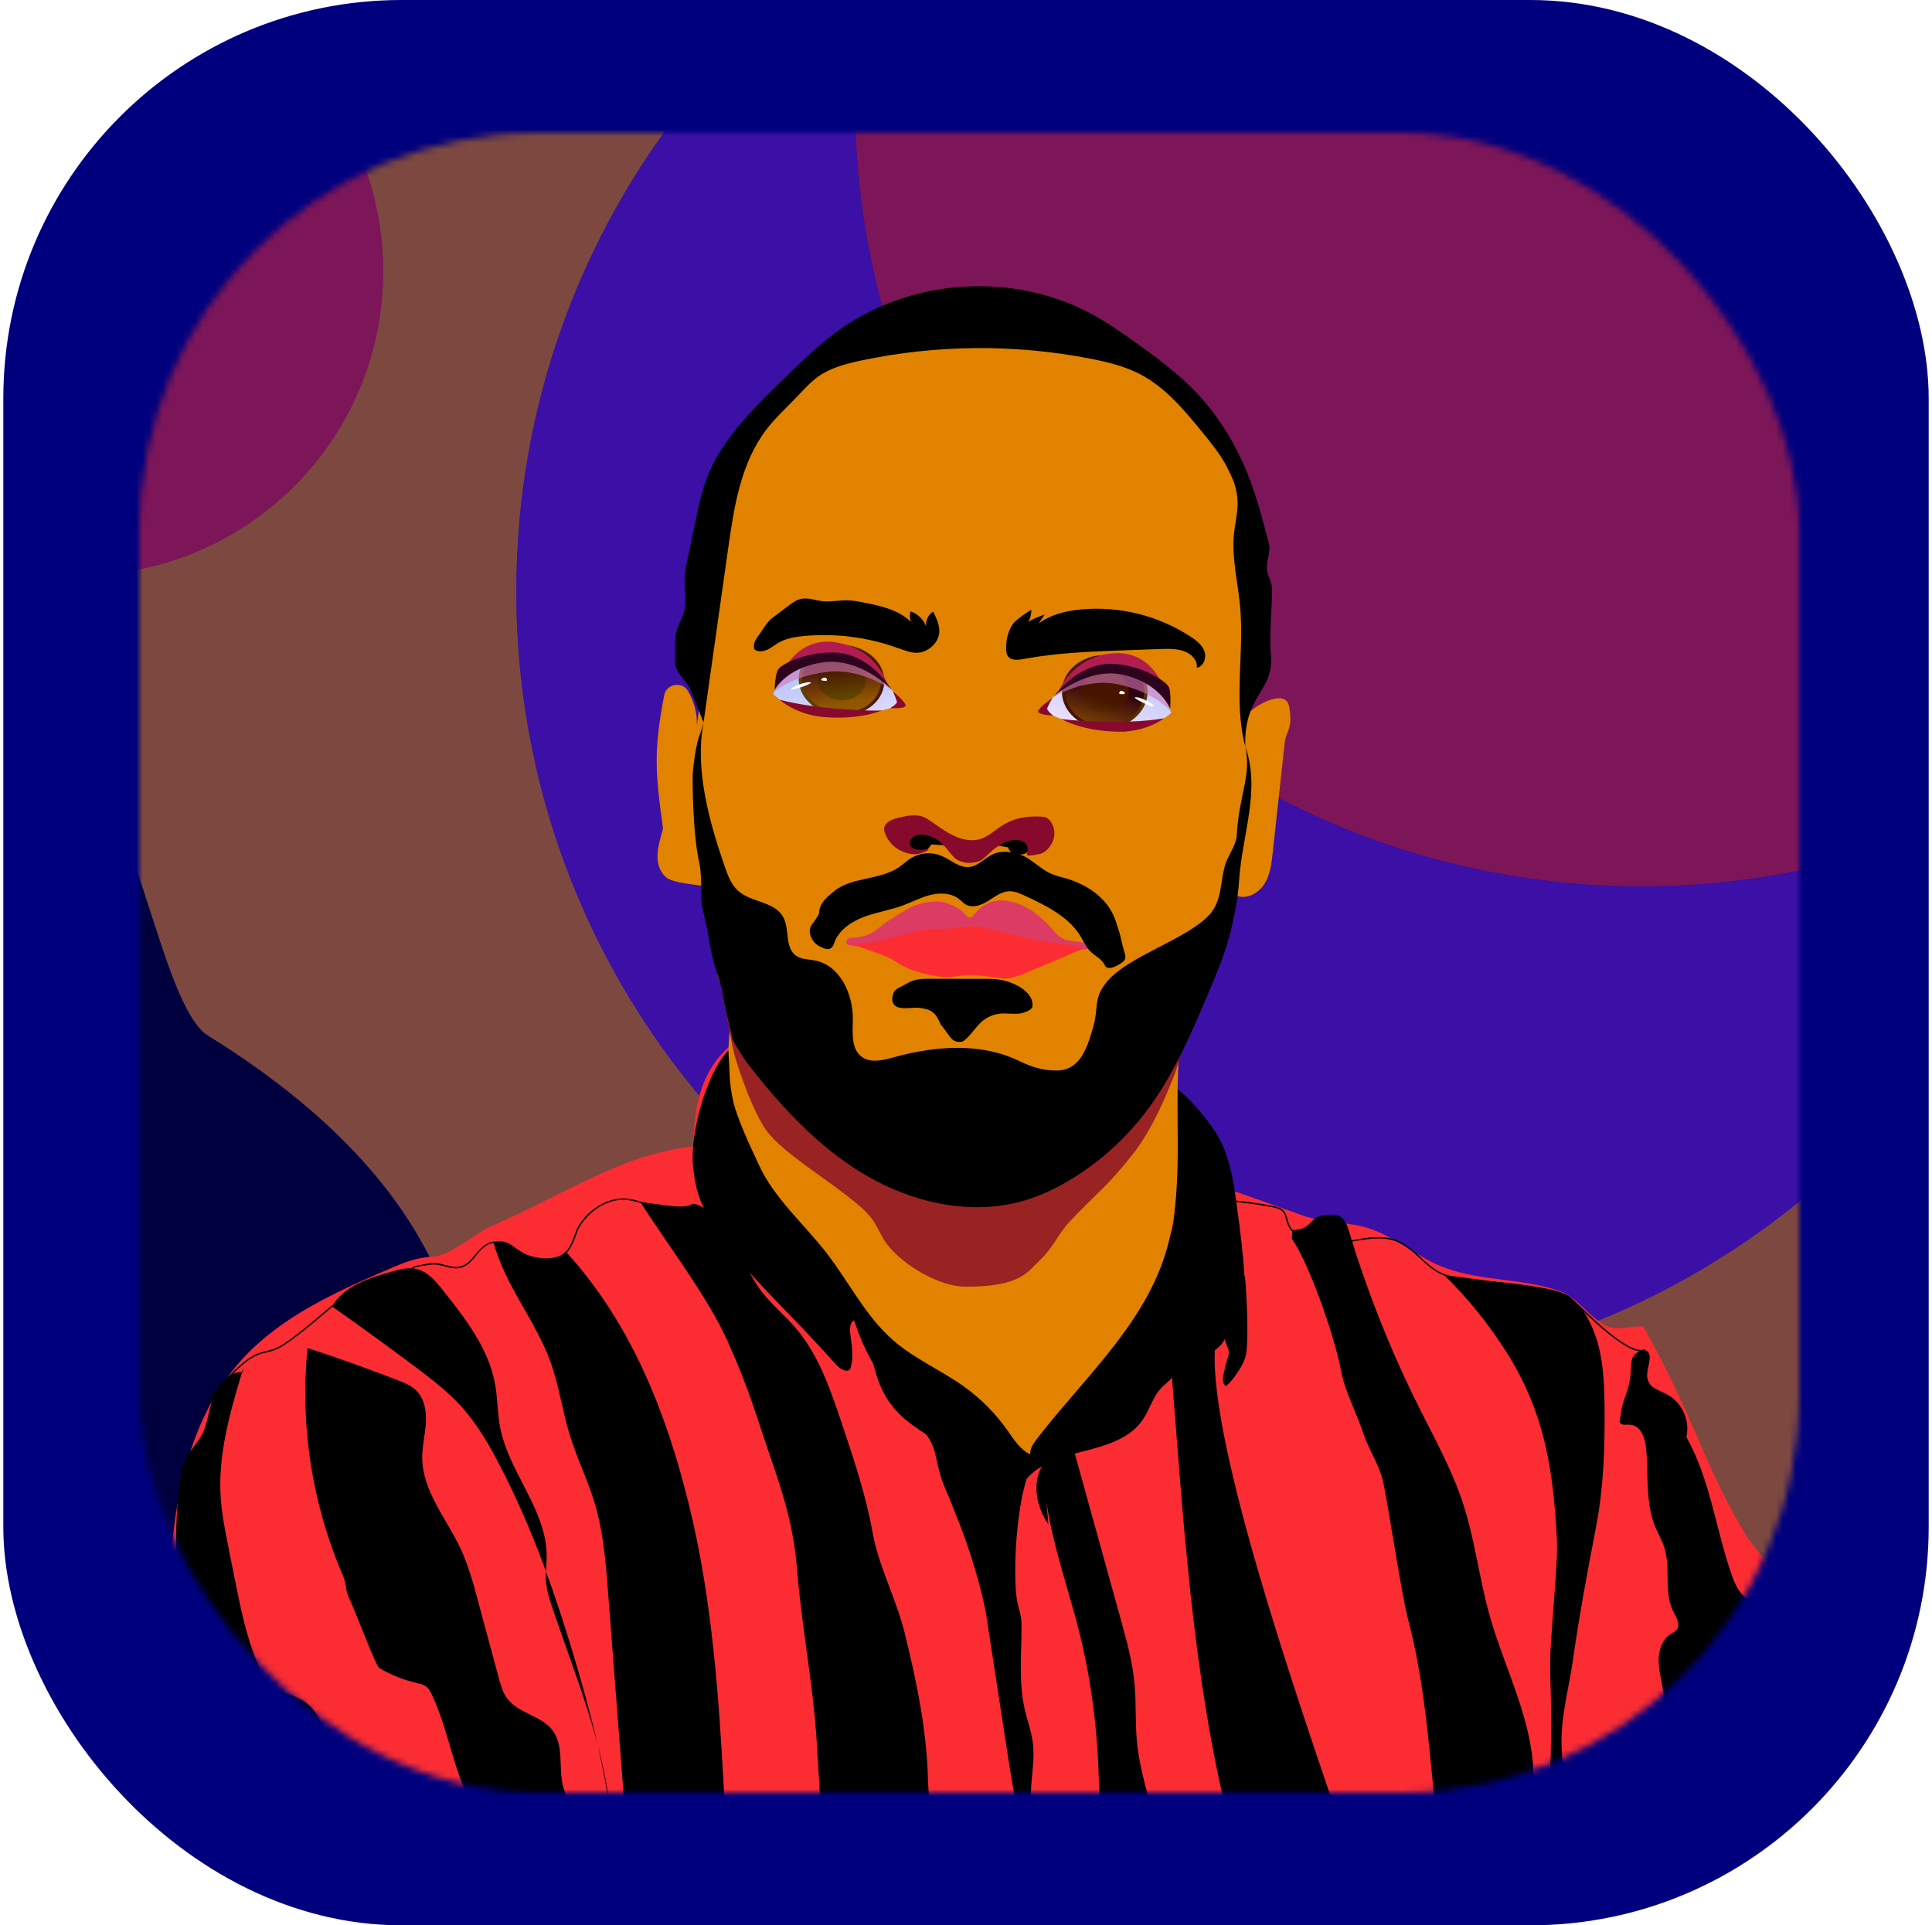 <svg width="291" height="290" viewBox="0 0 291 290" fill="none" xmlns="http://www.w3.org/2000/svg">
<g filter="url(#filter0_b_1170_2392)">
<rect x="0.5" width="290" height="290" rx="60" fill="#00007E"/>
</g>
<mask id="mask0_1170_2392" style="mask-type:alpha" maskUnits="userSpaceOnUse" x="21" y="20" width="250" height="250">
<rect x="21" y="20" width="250" height="250" rx="60" fill="#C4C4C4"/>
</mask>
<g mask="url(#mask0_1170_2392)">
<path d="M77.773 89.081C77.773 61.065 87.499 35.321 103.757 15.039H49.731C54.943 22.645 57.725 31.653 57.709 40.873C57.709 64.785 39.377 84.411 16 86.469V274.919H16.004V121.911C21.235 126.897 25.171 152.191 31.319 155.999C46.258 165.259 60.216 177.516 66.735 193.837C73.728 211.345 71.359 231.323 77.109 249.278C79.951 258.152 84.737 266.405 88.507 274.922H275.884V176.781C254.847 195.899 226.903 207.547 196.24 207.547C130.812 207.547 77.773 154.508 77.773 89.081Z" fill="#FA9101" fill-opacity="0.5"/>
<path d="M57.713 40.873C57.728 31.652 54.944 22.644 49.731 15.039L16.004 15.039V86.469C39.381 84.411 57.713 64.785 57.713 40.873Z" fill="#FB2D33" fill-opacity="0.5"/>
<path d="M66.732 193.832C60.212 177.511 46.255 165.252 31.319 155.994C25.171 152.186 21.235 126.896 16.004 121.906V274.918H88.503C84.734 266.4 79.948 258.147 77.105 249.274C71.355 231.319 73.725 211.341 66.732 193.832Z" fill="black" fill-opacity="0.5"/>
<path d="M247.234 133.506C181.806 133.506 128.765 80.466 128.765 15.039H103.758C87.499 35.321 77.773 61.065 77.773 89.081C77.773 154.508 130.813 207.547 196.24 207.547C226.904 207.547 254.847 195.897 275.884 176.781V130.017C266.511 132.341 256.89 133.512 247.234 133.506Z" fill="#781ED1" fill-opacity="0.5"/>
<path d="M247.234 133.506C256.89 133.512 266.512 132.34 275.884 130.015V15.039H128.766C128.766 80.466 181.806 133.506 247.234 133.506Z" fill="#FB2D33" fill-opacity="0.5"/>
<path d="M276.003 275.041C275.196 273.445 274.665 270.97 274.191 268.718C273.336 264.658 274.27 262.357 273.185 258.36C272.691 256.544 270.905 257.868 270.068 255.745C268.688 252.261 268.158 245.221 267.519 242.189C267.035 239.898 267.376 238.001 266.355 235.893C265.685 234.507 263.968 232.821 263.159 231.512C256.77 221.178 255.092 213.115 247.499 199.803C246.194 199.682 243.736 200.342 242.496 199.916C239.653 198.939 237.813 195.507 234.954 194.486C229.532 192.549 223.075 192.976 217.627 190.961C213.628 189.483 210.675 186.657 206.679 185.184C203.534 184.024 199.342 184.212 196.208 183.078C192.047 181.573 187.899 180.106 183.766 178.679C183.77 173.016 181.202 167.405 176.928 163.691C177.099 163.406 176.876 163.007 176.65 162.734C169.083 153.649 155.933 151.329 144.166 152.486C132.398 153.644 122.622 156.445 110.841 157.461L109.725 157.746C105.557 161.444 104.383 167.091 104.472 172.662C93.359 173.92 85.009 179.988 73.297 185.016C72.643 185.296 67.49 189.131 65.554 189.239C63.169 189.372 61.506 189.891 59.312 190.833C50.968 194.415 42.347 198.191 36.281 204.946C28.683 213.409 26.233 225.302 25.613 236.659C24.913 249.57 26.184 262.513 29.382 275.041H276.003Z" fill="#FB2D33"/>
<path d="M187.511 192.173L187.436 192.266C187.261 188.856 186.809 185.453 186.357 182.065C185.899 178.628 185.422 175.125 183.923 172C182.397 168.822 177.5 163.541 177 164.041C177 164.041 177.619 177.346 176.775 183.785C176.385 186.761 175.323 187.385 174.934 190.36C174.82 191.225 173.405 193.269 173 194.041C172.654 194.701 172.63 195.513 172.103 196.041C170.322 197.827 168.338 201.699 166.553 203.486C162.67 207.375 160.414 210.129 157.325 214.675C154.236 219.22 151.982 224.482 151.794 229.975C151.713 232.429 152.043 234.88 152.77 237.226C152.555 234.905 152.473 232.574 152.525 230.245C152.576 227.914 152.797 225.472 154.065 223.517C155.963 220.586 159.655 219.491 163.04 218.638C166.425 217.785 170.119 216.757 172.103 213.884C173.177 212.328 173.637 210.36 174.958 209.009C175.803 208.145 177.047 207.41 177.103 206.214C177.252 206.299 177.91 206.486 178.086 206.451C178.891 206.287 179.81 205.573 179.997 205.445C181.394 204.492 182.678 203.685 183.583 202.881C183.655 202.819 184.086 202.445 184.494 201.703C184.616 202.688 185.287 203.24 185.026 204.164C184.844 204.808 184.612 205.441 184.492 206.1C184.293 207.187 183.859 207.942 184.584 208.779C184.756 208.978 187.341 206.043 187.705 203.869C188.085 201.591 187.771 194.586 187.511 192.173Z" fill="black"/>
<path d="M50.243 196.947C54.318 199.819 58.351 202.748 62.344 205.734C64.897 207.644 67.45 209.593 69.577 211.968C71.861 214.521 73.601 217.509 75.186 220.546C80.351 230.452 84.012 241.074 87.126 251.804C89.255 259.141 91.143 266.575 92.03 274.162C91.2 263.202 86.814 252.884 83.29 242.474C82.791 241.01 82.311 239.52 82.228 237.976C82.163 236.784 82.34 235.593 82.341 234.399C82.352 227.429 76.587 221.732 75.307 214.881C74.918 212.8 74.956 210.657 74.59 208.571C73.643 203.169 70.12 198.628 66.71 194.333C65.616 192.955 64.382 191.487 62.661 191.122C61.466 190.868 60.234 191.193 59.057 191.523C55.582 192.486 51.762 193.707 49.965 196.833" fill="black"/>
<path d="M108.495 186.089C111.79 191.137 117.883 196.805 121.969 201.236L125.887 205.486C126.448 206.094 127.304 206.753 128.008 206.317C129.209 203.286 127.054 199.777 128.649 198.869C129.481 201.456 130.447 203.571 131.487 205.339C131.795 206.385 132.073 207.443 132.477 208.456C133.202 210.275 134.315 211.914 135.738 213.259C136.843 214.303 138.116 215.15 139.382 215.992L139.489 216.043C141.416 218.637 140.675 220.325 142.404 224.279C142.922 225.46 144.118 228.51 144.592 229.709C146.012 233.307 148.004 239.7 148.589 243.523L151.204 260.557C151.944 265.395 152.687 270.245 153.658 275.042H155.525C155.515 274.919 155.505 274.795 155.494 274.672C155.362 273.091 155.228 271.507 155.28 269.921C155.357 267.474 155.87 265.024 155.576 262.592C155.362 260.788 154.705 259.068 154.31 257.294C153.445 253.41 153.836 249.375 153.87 245.399C153.875 244.795 153.87 244.188 153.774 243.593C153.678 242.998 153.483 242.408 153.34 241.812C153.044 240.577 152.97 239.302 152.938 238.037C152.829 233.757 153.176 229.479 153.975 225.273C154.124 224.49 155.179 220.81 155.084 220.018C155.066 219.82 155.004 219.629 154.904 219.458C154.953 219.397 154.993 219.329 155.023 219.256C155.241 218.728 159.898 226.44 154.449 217.741C149 209.042 141.597 206.666 135.253 201.02C133.413 199.382 131.613 197.645 130.367 195.521C129.874 194.68 129.473 193.787 128.973 192.949C127.13 189.853 122.679 186.115 121.969 185.042C121.26 183.97 114.569 175.552 114 174.542C113.431 173.533 112.204 170.831 111.417 168.292C110.521 165.399 109.949 160.694 110 160.042C110.051 159.391 109.708 158.219 109.708 158.219C106.36 161.648 103.867 170.969 104.386 175.733C104.905 180.498 105.876 182.077 108.495 186.089Z" fill="black"/>
<path d="M157.615 226.207C158.596 233.045 161.056 239.684 162.711 246.437C164.999 255.769 165.757 265.43 165.511 275.043H174.161C173.076 270.84 171.655 266.625 171.244 262.344C170.967 259.45 171.155 256.528 170.888 253.633C170.584 250.304 169.686 247.061 168.792 243.839C166.393 235.192 163.995 226.545 161.597 217.898C159.081 217.887 156.881 220.016 156.298 222.463C155.716 224.911 156.512 227.528 157.902 229.623L157.615 226.207Z" fill="black"/>
<path d="M176.326 205.015C178.143 227.199 179.428 252.047 185.23 275.037H201.957C192.238 246.829 180.026 209.658 183.579 199.815C183.82 199.15 182.846 198.482 182.149 198.356C181.638 198.263 181.135 198.516 180.677 198.761L175.708 201.421C175.732 202.669 175.95 203.905 176.356 205.086L176.326 205.015Z" fill="black"/>
<path d="M205.34 215.897C206.132 218.331 207.675 220.492 208.273 222.981C208.96 225.836 211.089 240.14 212.022 243.662C214.791 254.119 215.333 264.72 216.47 275.042H230.142C230.616 272.62 230.982 270.183 230.979 267.721C230.97 259.262 226.669 251.485 224.374 243.343C222.792 237.734 222.153 231.878 220.328 226.344C218.666 221.298 216.054 216.63 213.683 211.876C209.454 203.405 205.951 194.591 203.212 185.529C202.927 184.582 202.55 183.518 201.64 183.13C201.187 182.937 200.676 182.953 200.184 182.971C196.822 183.099 198.033 185.157 194.672 185.285L194.571 186.592C197.01 189.953 200.988 201.015 202.013 206.604C202.568 209.596 204.403 213.004 205.34 215.897Z" fill="black"/>
<path d="M226.894 203.655C232.802 212.979 233.968 221.819 234.501 231.814C234.655 234.7 234.053 240.803 233.872 243.688C233.7 246.412 233.406 249.173 233.495 251.902C233.792 260.977 233.614 268.386 232.873 275.035H236.247C235.758 271.123 235.415 267.195 235.219 263.253C235 258.858 236.298 254.398 236.915 250.041C237.888 243.166 239.123 236.649 240.427 229.831C241.533 224.056 241.725 218.144 241.686 212.264C241.656 207.74 241.449 203.045 239.386 199.015C238.539 197.36 237.338 195.814 235.682 194.962C234.4 194.301 232.938 194.101 231.507 193.91L217.693 192.063L217.266 191.812C220.93 195.368 224.161 199.343 226.894 203.655Z" fill="black"/>
<path d="M245.943 214.667C247.304 215.094 247.787 216.749 247.933 218.166C248.339 222.108 247.785 226.247 249.283 229.915C249.726 231.001 250.341 232.017 250.694 233.136C251.677 236.246 250.552 239.851 252.038 242.752C252.483 243.623 253.146 244.687 252.554 245.466C252.322 245.772 251.949 245.928 251.625 246.133C250.333 246.952 249.806 248.608 249.821 250.138C249.836 251.667 250.287 253.156 250.504 254.67C251.145 259.163 249.734 263.904 251.182 268.205C251.558 269.319 252.12 270.374 252.381 271.522C252.639 272.688 252.579 273.901 252.208 275.036H264.745C262.951 272.957 262.529 269.794 263.721 267.319C263.994 266.749 264.347 266.209 264.479 265.594C264.604 265.015 264.524 264.414 264.444 263.827C263.79 259.04 263.135 254.253 262.481 249.467C262.276 247.962 262.077 246.385 262.61 244.963C263.1 243.656 264.192 242.291 263.573 241.04C262.071 240.332 261.324 238.651 260.782 237.081C258.417 230.218 257.565 222.767 254 216.445C254.565 214.097 253.453 211.445 251.383 210.202C249.872 209.296 248.362 209.181 248.111 207.436C247.923 206.129 249.139 204.076 247.977 203.447C247.388 203.13 246.371 203.732 245.999 204.285C245.626 204.838 245.663 206.369 245.597 207.034C245.316 209.878 244.372 210.471 244.092 213.315L243.929 214.112C244.214 214.931 245.117 214.409 245.943 214.667Z" fill="black"/>
<path d="M108.098 145.523C107.671 147.019 108.725 148.474 109.373 149.886C110.625 152.613 109.564 155.941 109.751 158.933C109.934 161.849 109.806 162.862 110.405 165.721C110.975 168.436 113.112 172.844 114.259 175.367C116.598 180.507 121.072 184.301 124.524 188.77C127.905 193.15 130.395 198.298 134.577 201.922C137.794 204.71 141.806 206.406 145.262 208.896C147.763 210.702 149.949 212.908 151.732 215.426C152.708 216.807 153.642 218.347 155.177 219.059C155.11 218.189 155.66 217.404 156.192 216.713C163.074 207.791 171.95 199.902 175.425 189.183C178.692 179.116 176.643 168.162 177.705 157.632C172.204 156.597 166.632 158.427 161.125 159.423C142.497 162.794 124.424 155.922 108.471 145.733L108.098 145.523Z" fill="#E28300"/>
<path d="M144.698 48.815C134.206 48.999 128.015 50.42 120.06 57.263C116.692 60.159 113.453 64.529 111.566 68.547C110.221 71.414 109.77 74.602 109.334 77.742L104.964 109.212C105.025 107.424 104.537 105.636 103.631 104.096C102.725 102.556 100.378 102.977 100.04 104.737C98.451 112.994 98.686 116.312 99.846 124.641C99.961 125.461 97.684 129.669 100.279 132.106C101.424 133.182 105.977 133.246 106.484 133.641C107.299 134.27 106.722 136.835 106.684 137.864C106.603 140.16 107.228 141.871 108.093 143.999C109.475 147.402 108.929 151.811 110.01 155.321C111.357 159.701 117.548 164.639 118.25 165.671C121.769 170.849 132.085 172.35 136.699 173.951C140.308 175.204 144.208 175.257 148.025 175.262C152.37 175.268 160.507 173.593 164.509 171.906C170.543 169.361 170.828 165.214 174.436 159.748C179.524 152.039 184.728 144.047 186.343 134.953C187.881 135.479 189.609 134.495 190.467 133.115C191.326 131.734 191.522 130.056 191.698 128.44C192.301 122.902 192.904 117.364 193.507 111.827C193.692 110.123 194.779 109.816 194.178 106.444C193.693 103.717 189.467 106.045 188.242 107.243C188.443 104.025 187.614 102.133 187.538 99.6C187.462 97.067 188.292 94.065 187.941 91.555C187.686 89.743 187.436 85.415 187.136 83.611C186.762 81.367 186.886 74.813 185.929 72.75C178.258 56.204 168.33 46.1 149.827 49.117L144.698 48.815Z" fill="#E28300"/>
<path d="M127.733 142.305C132.822 143.45 138.073 141.023 143.275 141.406C143.954 141.456 144.64 141.554 145.31 141.438C145.98 141.322 146.047 140.896 146.399 140.834C146.819 140.879 146.94 141.336 147.313 141.403C149.572 141.812 152.392 141.443 154.847 142.05C155.574 142.23 156.271 142.527 157.002 142.691C158.771 143.082 160.627 142.663 162.416 142.93C162.766 142.982 163.122 143.06 163.471 143.001C163.82 142.942 164.168 142.697 164.219 142.346C162.919 141.594 161.179 142.027 159.883 141.27C159.314 140.936 158.886 140.405 158.455 139.904C156.864 138.067 154.876 136.466 152.522 135.86C150.169 135.254 148.349 135.807 146.789 137.671C146.606 137.891 146.404 138.25 145.94 138.191C145.766 138.169 145.049 137.381 144.921 137.257C144.543 136.892 143.543 136.327 142.293 135.949C140.985 135.554 138.585 135.985 137.35 136.573C136.116 137.161 135.017 137.992 133.834 138.676C132.017 139.727 131.755 141.108 128.106 141.279C127.839 141.292 127.599 141.522 127.5 141.771C127.401 142.02 127.586 142.304 127.73 142.311" fill="#DC3B63"/>
<path d="M128.811 142.398L131.857 143.467C132.681 143.757 133.509 144.048 134.274 144.469C134.832 144.775 135.351 145.148 135.907 145.458C137.223 146.192 138.71 146.559 140.186 146.867C141.034 147.043 141.896 147.203 142.757 147.182C143.478 147.163 144.189 147.019 144.906 146.946C146.454 146.786 148.018 146.957 149.554 147.202C150.129 147.294 150.705 147.395 151.286 147.391C152.528 147.382 153.708 146.892 154.852 146.406L163.136 142.899C161.173 142.138 159.01 142.136 156.933 141.786C156.053 141.639 155.186 141.43 154.319 141.217L148.869 139.892C148.123 139.711 147.373 139.529 146.603 139.516C145.754 139.503 144.917 139.697 144.075 139.795C142.748 139.949 141.405 139.862 140.075 139.973C136.235 140.291 132.62 142.23 128.767 142.209L128.811 142.398Z" fill="#FB2D33"/>
<path d="M139.32 128.282C138.13 128.873 137.082 128.742 135.859 128.224C135.248 127.96 134.699 127.569 134.25 127.077C133.801 126.585 133.463 126.003 133.256 125.369C133.184 125.173 133.153 124.965 133.165 124.757C133.192 124.553 133.272 124.359 133.397 124.196C133.864 123.555 134.702 123.317 135.476 123.135C136.711 122.843 138.052 122.585 139.213 123.097C139.529 123.246 139.831 123.425 140.114 123.631C141.987 124.919 143.897 126.446 146.169 126.552C149.958 126.724 150.096 122.664 156.826 123.001C157.104 123.015 157.389 123.044 157.637 123.172C157.843 123.287 158.023 123.445 158.164 123.635C158.458 124.013 158.66 124.454 158.754 124.924C158.847 125.394 158.829 125.88 158.701 126.342C158.438 127.259 157.704 128.258 156.805 128.579C156.546 128.672 154.938 129 154.75 128.812C154.44 128.502 155.07 128.028 154.486 127.534C153.507 126.711 152.006 126.779 150.812 127.239C149.619 127.699 148.923 128.768 147.807 129.56C147.517 129.766 146.478 129.973 146.275 129.974C145.518 129.979 145.312 129.959 144.599 129.707C143.49 129.313 142.96 128.075 142.084 127.292C141.208 126.51 139.876 126.066 138.707 125.952C138.458 125.928 137.717 126.139 137.509 126.279C137.301 126.418 137.213 126.906 137.353 127.114C137.483 127.306 137.75 127.334 137.982 127.344L139.026 127.388C139.218 127.396 139.418 127.406 139.586 127.499C139.754 127.592 139.932 127.82 139.82 127.976C139.693 128.133 139.517 128.24 139.32 128.282Z" fill="#870A2C"/>
<path d="M152.939 128.632C152.939 128.632 154.993 129.122 154.787 127.698C154.58 126.274 152.2 126.091 150.461 127.396L151.881 127.645C151.881 127.645 151.853 128.328 152.939 128.632Z" fill="black"/>
<path d="M138.89 128.021C138.89 128.021 136.573 128.102 137.105 126.614C137.636 125.126 140.562 125.533 142.15 127.315L140.244 127.188C140.244 127.188 140.127 127.929 138.89 128.021Z" fill="black"/>
<path d="M151.551 97.269C151.539 97.719 151.484 98.607 151.964 99.019C152.553 99.525 153.435 99.395 154.198 99.252C159.176 98.326 164.258 98.139 169.318 97.955L174.818 97.755C176.314 97.701 177.919 97.677 179.164 98.51C179.851 98.971 180.392 99.77 180.261 100.587C181.278 100.416 181.757 99.105 181.424 98.129C181.09 97.153 180.213 96.474 179.354 95.908C174.457 92.71 168.623 91.261 162.799 91.796C160.545 92.01 158.246 92.559 156.442 93.928L157.346 92.567C156.492 92.844 155.244 93.356 154.543 93.921C155.113 93.752 155.342 92.456 155.348 91.859C154.87 92.046 153.265 93.252 152.896 93.606C152.141 94.331 151.587 95.819 151.551 97.269Z" fill="black"/>
<path d="M135.547 97.717C136.749 98.144 137.826 98.572 139.032 98.163C140.238 97.755 141.277 96.714 141.454 95.45C141.615 94.293 141.075 93.171 140.55 92.125C140.18 92.356 139.884 92.688 139.698 93.082C139.511 93.476 139.441 93.915 139.496 94.348C139.295 93.82 138.979 93.342 138.571 92.95C138.163 92.558 137.674 92.261 137.138 92.081C136.993 92.608 137.018 93.167 137.209 93.68C135.357 91.84 132.631 91.258 130.068 90.751C129.253 90.591 128.429 90.431 127.603 90.417C126.376 90.395 125.151 90.693 123.931 90.559C122.8 90.437 121.665 89.948 120.561 90.224C119.912 90.386 119.358 90.793 118.823 91.199L116.353 93.051C115.57 93.64 115.043 94.607 114.476 95.409C113.909 96.21 113.328 96.89 113.633 97.823C114.17 98.219 114.931 98.146 115.54 97.873C116.148 97.601 116.664 97.161 117.24 96.823C118.408 96.143 119.782 95.921 121.127 95.796C125.885 95.359 130.681 95.973 135.177 97.593L135.547 97.717Z" fill="black"/>
<path d="M108.53 146.258C109.593 150.914 111.899 155.196 115.2 158.647C115.937 159.415 116.724 160.143 117.356 160.998C118.068 161.96 118.567 163.064 119.248 164.043C121.403 167.128 125.115 168.658 128.635 169.988C131.024 170.889 133.426 171.773 135.897 172.418C144.173 174.579 153.152 173.947 161.042 170.647C168.932 167.348 175.692 161.401 179.967 153.992C178.371 156.679 177.745 159.818 176.573 162.715C174.993 166.624 173.094 170.756 170.465 174.051C166.501 179.019 165.479 179.385 161.113 184.006C159.383 185.838 158.674 187.904 156.539 189.904C154.871 191.466 153.796 193.838 145.427 193.811C141.49 193.799 136.084 190.606 133.665 187.495C132.662 186.206 132.312 184.93 131.344 183.614C130.48 182.443 129.33 181.517 128.194 180.606C123.998 177.241 118.095 173.683 115.605 170.509C113.552 167.893 110.961 160.54 110.469 158.24C109.621 154.276 108.857 150.295 108.177 146.297" fill="#870A2C" fill-opacity="0.8"/>
<path d="M176.366 107.408C176.366 107.408 174.165 109.644 169.385 109.708C164.604 109.771 159.823 108.723 157.238 107.033C157.238 107.033 157.626 106.201 158.501 105.15C160.018 103.331 162.998 100.863 167.955 100.947C174.831 101.066 176.117 105.97 176.33 107.156C176.356 107.316 176.366 107.408 176.366 107.408Z" fill="url(#paint0_linear_1170_2392)"/>
<path d="M166.401 109.729C169.964 109.729 172.853 107.25 172.853 104.192C172.853 101.135 169.964 98.656 166.401 98.656C162.837 98.656 159.948 101.135 159.948 104.192C159.948 107.25 162.837 109.729 166.401 109.729Z" fill="url(#paint1_linear_1170_2392)"/>
<path d="M166.401 109.284C169.68 109.284 172.339 107.003 172.339 104.189C172.339 101.375 169.68 99.094 166.401 99.094C163.121 99.094 160.463 101.375 160.463 104.189C160.463 107.003 163.121 109.284 166.401 109.284Z" fill="url(#paint2_linear_1170_2392)"/>
<path style="mix-blend-mode:multiply" d="M166.4 107.316C168.41 107.316 170.039 105.918 170.039 104.193C170.039 102.468 168.41 101.07 166.4 101.07C164.39 101.07 162.761 102.468 162.761 104.193C162.761 105.918 164.39 107.316 166.4 107.316Z" fill="url(#paint3_linear_1170_2392)"/>
<g style="mix-blend-mode:multiply" opacity="0.6">
<path d="M176.33 107.148C175.048 105.713 172.525 104.005 168.551 103.102C163.635 101.986 158.772 104.851 158.501 105.142C160.018 103.323 162.998 100.855 167.955 100.94C174.83 101.058 176.117 105.962 176.33 107.148Z" fill="#CF77B6"/>
</g>
<path d="M159.451 104.131C159.451 104.131 161.37 99.13 167.261 98.439C174.624 97.574 175.936 105.789 175.936 105.789C175.936 105.789 170.3 96.244 159.451 104.131Z" fill="#B11D51"/>
<path d="M159.826 108.275C160.348 108.452 169.533 109.217 175.276 108.203C175.431 108.176 172.614 110.285 168.48 110.216C162.814 110.125 159.826 108.275 159.826 108.275Z" fill="#870A2C"/>
<path d="M158.498 105.148C158.498 105.148 156.351 106.614 156.371 107.161C156.392 107.707 158.618 107.783 158.618 107.783C158.618 107.783 157.621 106.999 157.731 106.681C157.841 106.364 158.498 105.148 158.498 105.148Z" fill="#870A2C"/>
<path d="M176.249 106.774C176.249 106.774 176.439 104.326 176.061 103.502C175.684 102.678 172.428 100.411 168.071 100.011C163.714 99.612 160.456 102.736 158.732 104.872C158.732 104.872 163.883 100.341 169.383 101.688C174.884 103.036 176.249 106.774 176.249 106.774Z" fill="#2E031E"/>
<path d="M170.935 105.051C170.691 105.172 173.521 106.622 173.768 106.383C174.014 106.144 171.477 104.781 170.935 105.051Z" fill="white"/>
<path d="M168.844 104.055C168.638 104.064 168.452 104.534 168.695 104.539C168.938 104.544 169.372 104.623 169.426 104.448C169.48 104.274 169.12 104.044 168.844 104.055Z" fill="white"/>
<path d="M116.48 104.531C116.48 104.531 118.427 106.889 123.176 107.426C127.925 107.962 132.793 107.435 135.55 106.072C135.55 106.072 135.255 105.237 134.497 104.149C134.497 104.149 134.497 104.149 134.497 104.145C133.185 102.253 130.488 99.594 125.547 99.182C118.694 98.612 116.883 103.176 116.543 104.29C116.5 104.444 116.48 104.531 116.48 104.531Z" fill="url(#paint4_linear_1170_2392)"/>
<path d="M133.184 102.913C133.395 99.977 130.685 97.389 127.13 97.134C123.576 96.878 120.524 99.052 120.313 101.988C120.102 104.924 122.812 107.512 126.366 107.767C129.921 108.023 132.973 105.849 133.184 102.913Z" fill="url(#paint5_linear_1170_2392)"/>
<path d="M132.671 102.88C132.865 100.177 130.371 97.796 127.1 97.561C123.829 97.326 121.019 99.326 120.825 102.029C120.631 104.731 123.125 107.112 126.396 107.347C129.667 107.583 132.476 105.582 132.671 102.88Z" fill="url(#paint6_linear_1170_2392)"/>
<path style="mix-blend-mode:multiply" d="M130.333 102.03C130.664 103.677 129.326 105.197 127.345 105.427C125.364 105.656 123.49 104.506 123.159 102.862C122.828 101.218 124.165 99.695 126.146 99.466C128.127 99.238 129.999 100.384 130.333 102.03Z" fill="url(#paint7_linear_1170_2392)"/>
<g style="mix-blend-mode:multiply" opacity="0.6">
<path d="M116.545 104.29C117.979 103.045 120.671 101.661 124.722 101.192C129.732 100.613 134.261 103.838 134.499 104.145C133.186 102.253 130.489 99.594 125.549 99.182C118.695 98.612 116.885 103.176 116.545 104.29Z" fill="#CF77B6"/>
</g>
<path d="M133.663 103.081C133.663 103.081 132.296 98.104 126.51 96.856C119.278 95.296 117.084 103.027 117.084 103.027C117.084 103.027 123.724 94.448 133.663 103.081Z" fill="#B11D51"/>
<path d="M132.841 107.002C132.303 107.12 123.082 106.938 117.479 105.399C117.327 105.358 119.901 107.656 124.022 108.002C129.67 108.479 132.841 107.002 132.841 107.002Z" fill="#870A2C"/>
<path d="M134.501 104.148C134.501 104.148 136.479 105.765 136.399 106.285C136.319 106.806 134.097 106.657 134.097 106.657C134.097 106.657 135.172 106.009 135.098 105.691C135.024 105.374 134.501 104.148 134.501 104.148Z" fill="#870A2C"/>
<path d="M116.663 103.94C116.663 103.94 116.741 101.578 117.205 100.827C117.67 100.075 121.151 98.23 125.532 98.282C129.913 98.334 132.812 101.647 134.294 103.862C134.294 103.862 129.664 99.018 124.043 99.757C118.422 100.496 116.663 103.94 116.663 103.94Z" fill="#2E031E"/>
<path d="M122.14 102.815C122.37 102.958 119.396 104.062 119.178 103.808C118.959 103.555 121.628 102.503 122.14 102.815Z" fill="white"/>
<path d="M124.326 102.075C124.53 102.104 124.664 102.574 124.422 102.554C124.181 102.534 123.739 102.567 123.704 102.394C123.669 102.221 124.052 102.038 124.326 102.075Z" fill="white"/>
<path d="M105.971 108.813L109.675 82.621C110.564 76.329 111.58 69.728 115.445 64.686C116.798 62.918 118.46 61.409 120.004 59.801C121.035 58.722 122.026 57.585 123.243 56.721C125.124 55.386 127.42 54.79 129.676 54.311C141.114 51.888 152.923 51.803 164.395 54.059C166.908 54.558 169.428 55.174 171.702 56.356C175.549 58.356 178.404 61.805 181.148 65.163C183.713 68.304 186.414 71.798 186.408 75.854C186.408 77.343 186.031 78.804 185.873 80.284C185.477 84.001 186.46 87.708 186.794 91.43C187.423 98.431 185.765 105.643 187.562 112.438C187.339 104.427 192.036 104.255 191.409 98.393C191.152 95.978 191.63 91.094 191.59 88.665C191.571 87.487 190.858 86.747 190.806 85.571C190.758 84.503 191.418 83.023 191.15 81.987C190.27 78.577 189.384 75.161 188.114 71.881C186.304 67.21 183.691 62.823 180.249 59.182C177.449 56.217 174.141 53.788 170.819 51.423C168.886 50.05 166.938 48.691 164.869 47.535C153.115 40.966 137.631 41.775 126.629 49.53C123.541 51.706 120.819 54.353 118.112 56.988C116.302 58.748 114.491 60.511 112.793 62.379C110.259 65.165 107.949 68.231 106.57 71.734C105.701 73.937 105.216 76.268 104.73 78.586L103.595 84.03C103.368 85.123 103.139 86.222 103.116 87.338C103.086 88.871 103.443 90.431 103.09 91.923C102.792 93.183 102.006 94.296 101.782 95.571C101.649 96.326 101.635 99.204 101.711 99.967C101.839 101.329 103.034 102.28 103.871 103.587L105.971 108.813Z" fill="black"/>
<path d="M125.749 141.76C126.532 139.945 128.342 138.768 130.197 138.082C132.051 137.396 134.03 137.092 135.889 136.418C137.319 135.9 138.674 135.165 140.151 134.8C141.627 134.435 143.318 134.499 144.503 135.452C144.823 135.71 145.1 136.026 145.455 136.235C146.48 136.835 147.794 136.351 148.803 135.72C149.811 135.089 150.808 134.285 151.996 134.243C152.836 134.214 153.634 134.576 154.395 134.93C157.623 136.431 161.044 138.105 162.844 141.175C163.237 141.846 163.548 142.577 164.076 143.148C164.824 143.958 165.986 144.421 166.426 145.433C166.848 146.288 168.421 145.469 169.172 144.84C169.834 144.283 169.348 143.495 169.131 142.617C169.003 142.099 168.686 140.605 168.5 140.105C168.24 139.41 168.269 139.364 168.03 138.662C167.075 135.844 164.706 133.895 161.946 132.786C160.369 132.152 159.962 132.24 158.376 131.629C156.968 131.087 155.4 129.414 153.998 128.858C152.596 128.303 150.978 128.036 149.598 128.645C148.34 129.2 147.368 130.438 146 130.586C144.45 130.753 143.171 129.465 141.726 128.876C140.994 128.584 140.204 128.467 139.419 128.534C138.633 128.602 137.875 128.852 137.203 129.265C136.553 129.673 136.004 130.226 135.364 130.651C132.361 132.645 128.248 132.025 125.489 134.345C124.421 135.242 123.433 136.086 123.38 137.479C123.365 137.845 122.454 139.041 122.248 139.323C121.555 140.271 122.248 141.867 123.274 142.444C124.3 143.021 125.144 143.309 125.596 142.225L125.749 141.76Z" fill="black"/>
<path d="M134.576 149.567C134.803 148.93 135.605 148.696 136.193 148.364C136.671 148.094 137.154 147.821 137.679 147.659C138.42 147.429 139.21 147.428 139.986 147.43L148.397 147.444C148.951 147.444 149.507 147.444 150.059 147.5C151.272 147.621 152.446 147.998 153.504 148.605C154.524 149.191 155.493 150.13 155.528 151.307C155.534 151.507 155.508 151.718 155.39 151.877C155.309 151.976 155.21 152.059 155.098 152.121C154.692 152.372 154.241 152.545 153.771 152.631C152.757 152.815 151.713 152.585 150.687 152.677C149.698 152.768 148.76 153.153 147.992 153.782C146.961 154.631 146.304 155.87 145.259 156.702C145.153 156.799 145.025 156.867 144.886 156.901C143.34 157.155 143.105 156.046 141.751 154.383C141.602 154.199 141.53 153.964 141.433 153.748C141.143 153.107 140.694 152.514 140.064 152.205C139.731 152.041 139.362 151.964 138.996 151.889C137.674 151.616 136.697 152.032 135.375 151.757C135.266 151.733 133.912 151.428 134.576 149.567Z" fill="black"/>
<path d="M105.971 108.812C104.625 115.839 106.809 123.741 109.154 130.5C109.614 131.827 110.112 133.213 111.153 134.155C113.132 135.946 116.653 135.77 117.953 138.101C118.97 139.922 118.172 142.667 119.847 143.911C120.687 144.535 121.828 144.481 122.852 144.695C126.576 145.47 128.516 149.786 128.457 153.589C128.426 155.59 128.182 157.996 129.793 159.184C131.135 160.174 133.005 159.698 134.612 159.255C140.822 157.538 147.714 156.994 153.509 159.809C155.361 160.709 157.123 161.269 159.181 161.244C162.593 161.204 163.652 158.133 164.612 154.858C165.572 151.584 164.584 150.435 166.774 147.819C170.009 143.955 178.779 141.494 182.172 137.768C184.01 135.748 183.774 133.112 184.473 130.472C184.875 128.955 186.196 127.362 186.283 125.795C186.635 119.51 188.555 116.82 187.553 112.403C189.924 119.004 187.092 125.638 186.635 132.633C186.463 135.277 186.026 137.445 185.428 140.025C184.701 143.168 183.315 146.484 182.07 149.428C179.406 155.724 176.7 162.095 172.553 167.53C169.564 171.444 165.892 174.785 161.715 177.393C159.406 178.833 156.942 180.045 154.332 180.819C146.365 183.18 137.566 181.221 130.397 177.019C123.229 172.817 117.491 166.557 112.433 159.965C112.111 159.544 110.368 156.895 110.308 156.368C110.249 155.84 109.255 152.385 108.85 149.63C108.599 147.92 107.291 145.356 106.738 141.132C106.624 140.263 105.664 136.502 105.652 135.627C105.632 134.193 105.637 131.294 105.33 129.969C104.298 125.512 104.289 117.12 104.348 116.326C104.385 115.815 104.799 111.896 105.466 110.521L105.971 108.812Z" fill="black"/>
<path d="M31.069 211.535C32.351 209.944 33.67 208.37 35.11 206.918C35.919 206.102 36.773 205.305 37.742 204.68C38.296 204.317 38.901 204.04 39.538 203.857C40.042 203.715 40.56 203.626 41.059 203.469C41.728 203.25 42.361 202.933 42.937 202.529C44.849 201.229 46.629 199.746 48.393 198.255C50.014 196.886 51.627 195.47 53.367 194.254C53.748 193.986 54.144 193.74 54.553 193.516C54.903 193.325 55.355 193.006 55.754 192.968C56.324 192.914 57.005 193.186 57.549 193.324C58.111 193.466 58.721 193.68 59.306 193.68C59.862 193.68 60.344 193.088 60.676 192.713C61.192 192.129 61.684 191.344 62.397 190.982C62.868 190.742 63.51 190.712 64.027 190.626C64.586 190.53 65.134 190.412 65.702 190.483C66.655 190.599 67.561 190.982 68.523 191.047C69.242 191.095 69.926 190.851 70.492 190.414C71.618 189.545 72.234 188.053 73.567 187.447C73.922 187.285 74.309 187.206 74.7 187.216C75.09 187.226 75.472 187.325 75.818 187.505C76.405 187.816 76.865 188.312 77.319 188.787C77.753 189.237 78.198 189.701 78.748 190.011C79.317 190.331 79.887 190.376 80.528 190.338C81.201 190.299 81.877 190.347 82.549 190.292C83.243 190.236 83.965 189.891 84.526 189.492C85.612 188.718 86.236 187.541 86.672 186.312C86.842 185.839 86.983 185.362 87.23 184.921C87.714 184.069 88.342 183.308 89.086 182.672C90.561 181.396 92.552 180.513 94.533 180.761C95.662 180.904 96.795 181.276 97.888 181.582C98.797 181.836 99.699 182.108 100.609 182.357C101.891 182.708 103.267 183.061 104.606 182.829C105.191 182.722 105.751 182.505 106.256 182.192C106.279 182.177 106.296 182.154 106.302 182.127C106.309 182.1 106.305 182.071 106.291 182.048C106.277 182.024 106.254 182.006 106.227 181.999C106.201 181.991 106.172 181.994 106.148 182.007C104.968 182.719 103.676 182.791 102.346 182.549C100.565 182.223 98.841 181.61 97.096 181.144C96.093 180.875 95.054 180.535 94.008 180.508C93.105 180.496 92.208 180.669 91.373 181.015C89.648 181.721 88.19 182.953 87.206 184.536C86.599 185.521 86.399 186.683 85.829 187.69C85.082 189.011 83.754 190.046 82.197 190.096C81.527 190.118 80.858 190.123 80.19 190.15C79.465 190.18 78.829 189.879 78.283 189.421C77.329 188.621 76.598 187.414 75.325 187.085C73.852 186.704 72.689 187.637 71.807 188.697C71.337 189.259 70.889 189.869 70.29 190.305C69.556 190.838 68.749 190.916 67.877 190.742C66.976 190.562 66.053 190.188 65.121 190.247C64.57 190.282 64.013 190.41 63.47 190.511C63.043 190.59 62.573 190.628 62.193 190.856C61.528 191.255 61.062 191.956 60.559 192.53C60.294 192.831 60.01 193.159 59.657 193.36C59.422 193.495 59.239 193.477 58.977 193.431C58.312 193.321 57.661 193.124 57.007 192.966C56.59 192.867 56.003 192.65 55.572 192.783C55.119 192.926 54.661 193.206 54.251 193.439C53.851 193.668 53.464 193.919 53.09 194.189C52.297 194.759 51.536 195.378 50.776 195.991C49.021 197.406 47.337 198.906 45.571 200.309C44.645 201.046 43.699 201.766 42.713 202.423C42.397 202.635 42.065 202.824 41.72 202.987C40.696 203.46 39.549 203.529 38.524 204C37.74 204.361 37.036 204.882 36.381 205.438C35.189 206.45 34.123 207.608 33.095 208.781C32.351 209.632 31.63 210.502 30.92 211.381C30.834 211.488 30.984 211.639 31.071 211.532L31.069 211.535Z" fill="black"/>
<path d="M184.754 180.931C186.293 181.046 187.825 181.219 189.352 181.449C190.099 181.563 190.843 181.691 191.586 181.832C192.162 181.942 192.822 182.065 193.229 182.527C193.636 182.989 193.656 183.667 193.858 184.22C194.009 184.63 194.225 185.013 194.499 185.353C195.063 186.057 195.843 186.55 196.674 186.881C198.721 187.696 200.898 187.516 203.014 187.141C205.68 186.669 208.641 185.97 211.15 187.384C213.073 188.469 214.402 190.331 216.264 191.503C217.241 192.118 218.346 192.424 219.47 192.643C220.675 192.875 221.9 192.999 223.123 193.096C225.697 193.295 228.271 193.54 230.821 193.946C231.89 194.117 232.962 194.313 234.012 194.587C234.745 194.779 235.52 194.993 236.169 195.397C236.566 195.642 236.882 196.015 237.211 196.337C237.752 196.859 238.296 197.378 238.845 197.893C239.856 198.839 240.884 199.769 241.955 200.649C242.832 201.369 243.736 202.068 244.714 202.65C245.383 203.049 246.126 203.439 246.911 203.532C247.188 203.57 247.469 203.547 247.735 203.465C247.866 203.423 247.81 203.217 247.679 203.259C246.998 203.481 246.239 203.188 245.625 202.899C244.687 202.452 243.827 201.842 243.005 201.212C240.735 199.473 238.75 197.432 236.654 195.498C236.204 195.083 235.6 194.857 235.028 194.664C234.13 194.362 233.198 194.159 232.268 193.982C229.817 193.515 227.327 193.243 224.843 193.023C223.602 192.913 222.357 192.839 221.12 192.685C219.883 192.53 218.598 192.329 217.432 191.868C215.354 191.044 213.953 189.146 212.209 187.832C211.292 187.142 210.281 186.655 209.146 186.458C207.816 186.226 206.461 186.349 205.137 186.555C202.745 186.926 200.389 187.574 197.968 187.05C196.991 186.837 196.022 186.461 195.248 185.816C194.889 185.52 194.584 185.164 194.346 184.764C194.061 184.281 193.954 183.763 193.804 183.232C193.661 182.725 193.41 182.3 192.944 182.033C192.459 181.756 191.883 181.672 191.342 181.572C189.887 181.302 188.423 181.086 186.95 180.922C186.219 180.841 185.487 180.773 184.754 180.719C184.617 180.708 184.617 180.922 184.754 180.933V180.931Z" fill="black"/>
<path d="M115.937 219.176C118.059 225.323 119.535 229.991 120.06 236.473C120.73 244.746 122.434 253.563 122.981 261.845C123.27 266.242 123.522 270.641 123.737 275.043H140.275C140.173 272.785 139.834 270.331 139.77 267.984C139.56 260.389 138.064 253.305 136.254 245.926C135.033 240.947 132.347 235.927 131.443 230.882C130.424 225.194 128.575 219.693 126.734 214.214C125.037 209.167 123.261 203.981 119.782 199.952C118.175 198.092 116.24 196.524 114.746 194.574C112.84 192.087 111.735 189.093 110.196 186.364C108.657 183.634 105.054 180.867 104.2 181.387C102.834 182.219 99.564 181.327 96.481 181.086C100.503 187.476 106.554 195.234 109.634 202.126C112.973 209.605 114.003 213.569 115.937 219.176Z" fill="black"/>
<path d="M85.776 216.03C86.864 219.592 88.54 222.958 89.601 226.53C90.897 230.889 91.252 235.464 91.601 239.998L94.126 272.894C94.181 273.606 94.243 274.34 94.397 275.04H109.158C109.229 273.259 109.137 271.458 109.041 269.675C108.257 255.196 107.225 240.643 103.751 226.566C100.277 212.488 94.966 199.184 85.189 188.476C83.831 190.11 80.436 189.544 79.079 188.853C76.995 187.792 76.599 186.551 74.333 187.133C76.043 193.593 80.673 198.901 82.931 205.191C84.194 208.709 84.685 212.456 85.776 216.03Z" fill="black"/>
<path d="M52.465 240.433C53.839 243.455 56.579 250.927 57.141 251.26C58.867 252.273 60.735 253.023 62.683 253.485C63.232 253.615 63.811 253.733 64.25 254.092C64.611 254.389 64.832 254.818 65.034 255.241C66.775 258.909 67.64 262.92 68.931 266.77C69.887 269.619 71.078 272.384 72.492 275.036H87.669C87.574 274.815 87.475 274.598 87.37 274.385C86.484 272.599 85.274 270.94 84.798 269.004C84.112 266.216 84.956 262.949 83.239 260.648C81.551 258.386 78.066 258.09 76.385 255.823C75.725 254.932 75.423 253.834 75.134 252.765L72.009 241.18C71.281 238.48 70.548 235.766 69.36 233.235C67.24 228.718 63.632 224.584 63.597 219.595C63.585 217.808 64.049 216.05 64.147 214.265C64.244 212.481 63.897 210.53 62.58 209.32C61.867 208.665 60.941 208.296 60.041 207.945C55.529 206.191 50.971 204.561 46.364 203.055L46.319 203.066C45.161 214.816 47.021 226.666 51.722 237.496C52.129 238.435 52.042 239.504 52.465 240.433Z" fill="black"/>
<path d="M36.661 206.016C36.595 206.234 36.529 206.452 36.464 206.67C36.513 206.67 36.563 206.67 36.613 206.677L36.661 206.016Z" fill="black"/>
<path d="M30.333 255.947C32.904 256.98 33.783 258.834 34.306 261.554C34.764 263.945 36.271 265.166 36.994 267.492C37.75 269.923 38.547 272.502 39.315 275.038H54.143L49.412 262.018C48.621 259.842 47.717 257.517 45.785 256.242C44.289 255.253 42.349 255.031 40.957 253.901C39.949 253.08 39.344 251.872 38.839 250.673C37.09 246.519 36.203 242.062 35.321 237.638L34.355 232.782C33.877 230.373 33.397 227.956 33.239 225.506C32.828 219.111 34.618 212.812 36.465 206.665C34.632 206.621 33.08 208.192 32.344 209.893C31.588 211.64 31.411 213.585 30.75 215.37C29.966 217.475 27.773 218.991 27.412 221.211C24.675 238.002 29.16 248.051 29.584 249.003C30.486 251.032 31.448 254.03 30.333 255.947Z" fill="black"/>
</g>
<defs>
<filter id="filter0_b_1170_2392" x="-19.5" y="-20" width="330" height="330" filterUnits="userSpaceOnUse" color-interpolation-filters="sRGB">
<feFlood flood-opacity="0" result="BackgroundImageFix"/>
<feGaussianBlur in="BackgroundImageFix" stdDeviation="10"/>
<feComposite in2="SourceAlpha" operator="in" result="effect1_backgroundBlur_1170_2392"/>
<feBlend mode="normal" in="SourceGraphic" in2="effect1_backgroundBlur_1170_2392" result="shape"/>
</filter>
<linearGradient id="paint0_linear_1170_2392" x1="166.055" y1="110.009" x2="168.512" y2="100.728" gradientUnits="userSpaceOnUse">
<stop stop-color="#ECE0FF"/>
<stop offset="1" stop-color="#BBC7F9"/>
</linearGradient>
<linearGradient id="paint1_linear_1170_2392" x1="175.631" y1="110.409" x2="163.222" y2="107.083" gradientUnits="userSpaceOnUse">
<stop stop-color="#604300"/>
<stop offset="1" stop-color="#471400"/>
</linearGradient>
<linearGradient id="paint2_linear_1170_2392" x1="168.473" y1="112.302" x2="170.548" y2="104.56" gradientUnits="userSpaceOnUse">
<stop stop-color="#925600"/>
<stop offset="1" stop-color="#2E0010"/>
</linearGradient>
<linearGradient id="paint3_linear_1170_2392" x1="168.842" y1="110.928" x2="170.113" y2="106.183" gradientUnits="userSpaceOnUse">
<stop stop-color="#604300"/>
<stop offset="1" stop-color="#471400"/>
</linearGradient>
<linearGradient id="paint4_linear_1170_2392" x1="127.83" y1="110.691" x2="126.44" y2="101.516" gradientUnits="userSpaceOnUse">
<stop stop-color="#ECE0FF"/>
<stop offset="1" stop-color="#BBC7F9"/>
</linearGradient>
<linearGradient id="paint5_linear_1170_2392" x1="120.416" y1="103.433" x2="133.069" y2="101.481" gradientUnits="userSpaceOnUse">
<stop stop-color="#604300"/>
<stop offset="1" stop-color="#471400"/>
</linearGradient>
<linearGradient id="paint6_linear_1170_2392" x1="127.28" y1="105.953" x2="126.109" y2="98.359" gradientUnits="userSpaceOnUse">
<stop stop-color="#925600"/>
<stop offset="1" stop-color="#2E0010"/>
</linearGradient>
<linearGradient id="paint7_linear_1170_2392" x1="126.96" y1="104.921" x2="126.253" y2="100.259" gradientUnits="userSpaceOnUse">
<stop stop-color="#604300"/>
<stop offset="1" stop-color="#471400"/>
</linearGradient>
</defs>
</svg>
